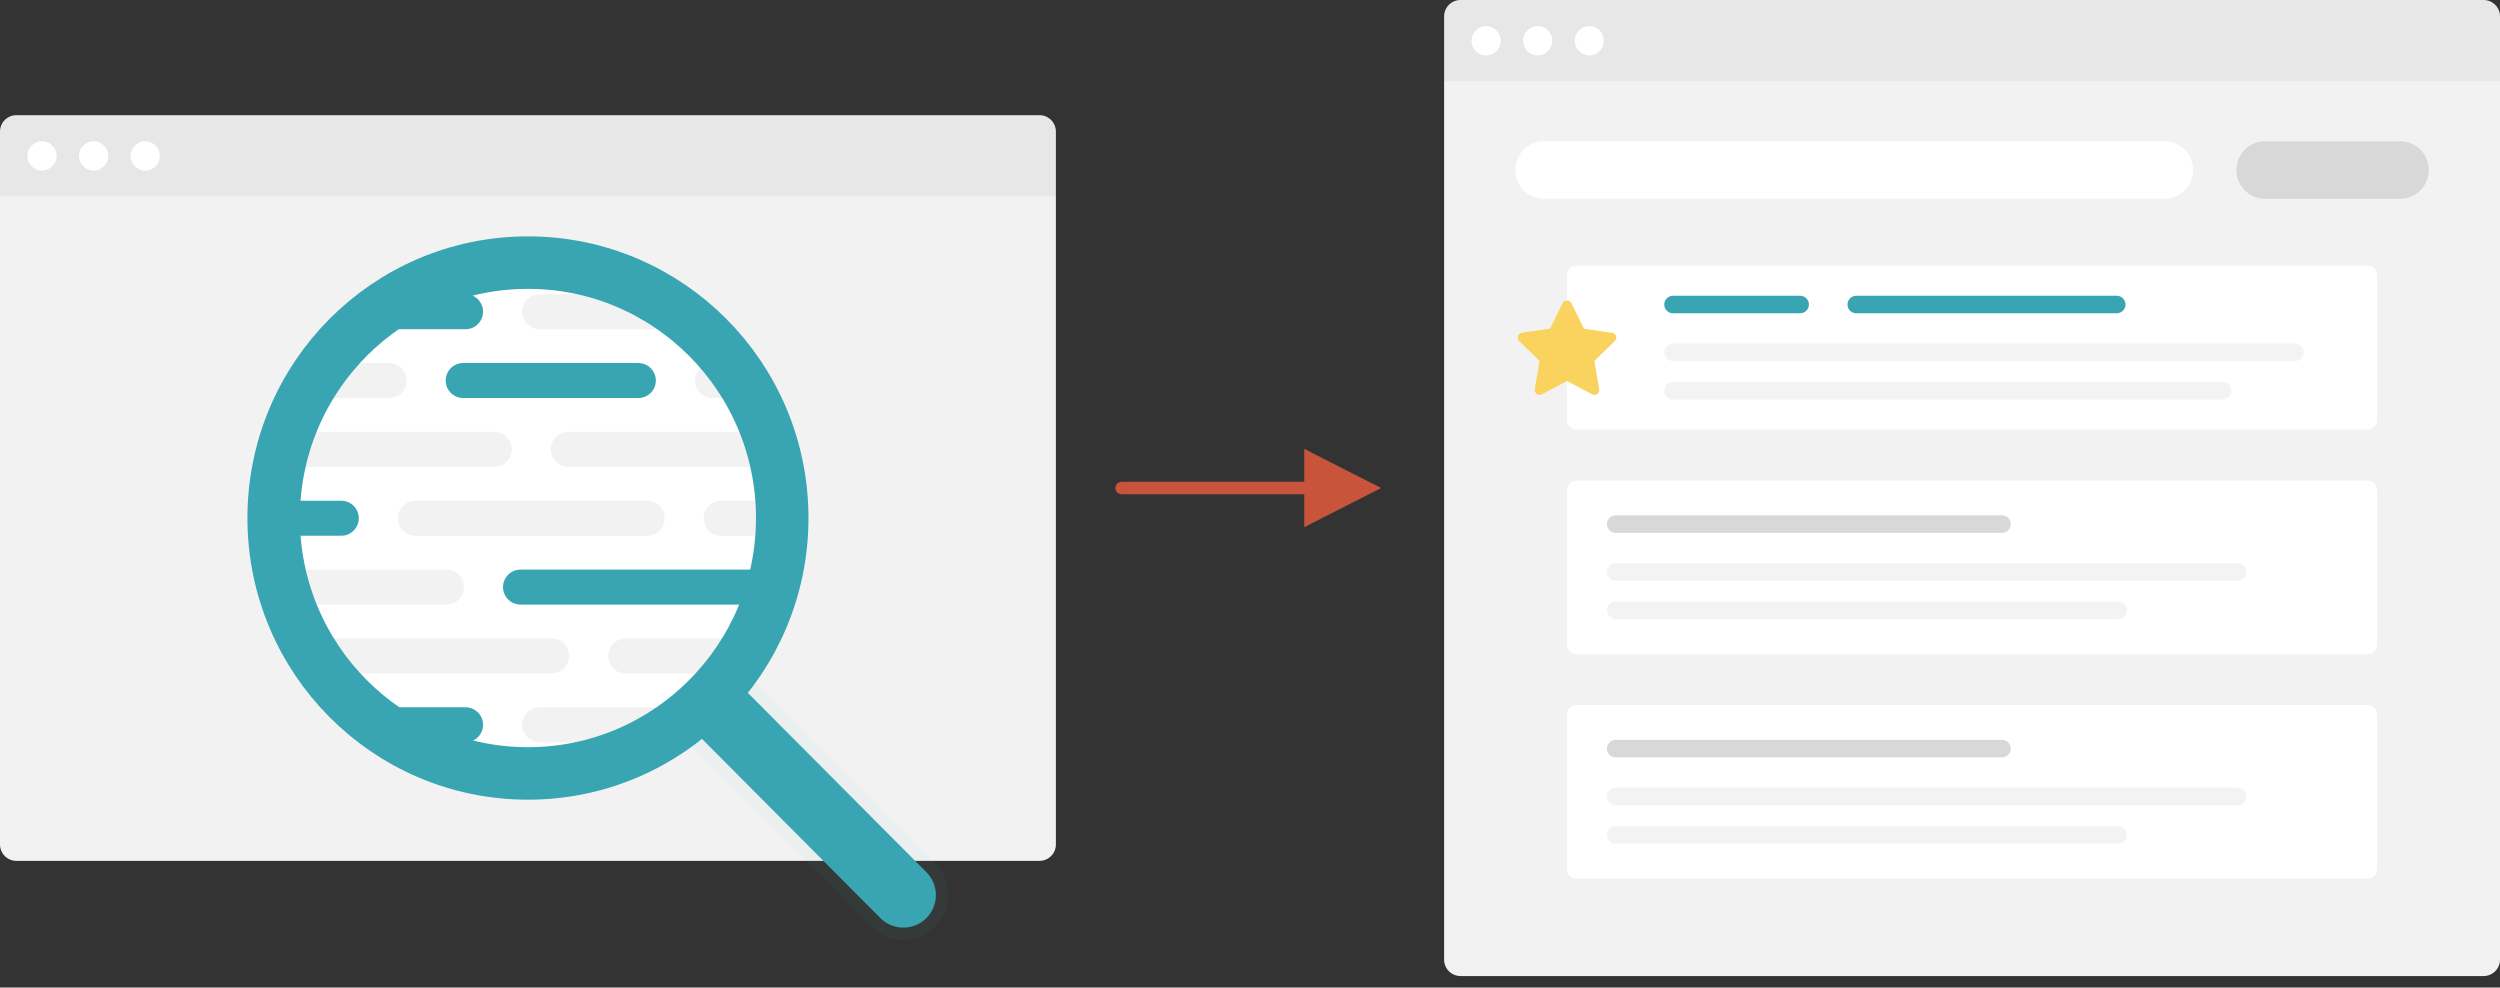<svg width="200" height="79" viewBox="0 0 200 79" fill="none" xmlns="http://www.w3.org/2000/svg">
<rect x="0" y="0" width="200" height="79" fill="#333333" stroke="none"/>
<path d="M198.692 0H116.837C116.115 0 115.529 0.589 115.529 1.314V76.768C115.529 77.494 116.115 78.083 116.837 78.083H198.692C199.414 78.083 200 77.494 200 76.768V1.314C200 0.589 199.414 0 198.692 0Z" fill="#F2F2F3"/>
<path opacity="0.05" d="M200 1.314C200 0.966 199.862 0.631 199.617 0.385C199.371 0.138 199.039 1.01815e-05 198.692 0H116.837C116.49 1.01815e-05 116.158 0.138 115.912 0.385C115.667 0.631 115.529 0.966 115.529 1.314V6.485H200V1.314Z" fill="#0D0D0D"/>
<path d="M118.89 4.433C119.535 4.433 120.058 3.907 120.058 3.259C120.058 2.611 119.535 2.085 118.89 2.085C118.244 2.085 117.721 2.611 117.721 3.259C117.721 3.907 118.244 4.433 118.89 4.433Z" fill="white"/>
<path d="M123.017 4.433C123.662 4.433 124.186 3.907 124.186 3.259C124.186 2.611 123.662 2.085 123.017 2.085C122.372 2.085 121.848 2.611 121.848 3.259C121.848 3.907 122.372 4.433 123.017 4.433Z" fill="white"/>
<path d="M127.144 4.433C127.789 4.433 128.313 3.907 128.313 3.259C128.313 2.611 127.789 2.085 127.144 2.085C126.499 2.085 125.975 2.611 125.975 3.259C125.975 3.907 126.499 4.433 127.144 4.433Z" fill="white"/>
<path d="M189.405 56.401H126.124C125.702 56.401 125.359 56.745 125.359 57.169V69.521C125.359 69.945 125.702 70.289 126.124 70.289H189.405C189.828 70.289 190.17 69.945 190.17 69.521V57.169C190.17 56.745 189.828 56.401 189.405 56.401Z" fill="white"/>
<path opacity="0.05" d="M129.255 63.712H179.01" stroke="#0D0D0D" stroke-width="1.4" stroke-linecap="round" stroke-linejoin="round"/>
<path opacity="0.05" d="M129.255 66.783H169.438" stroke="#0D0D0D" stroke-width="1.4" stroke-linecap="round" stroke-linejoin="round"/>
<path d="M129.255 59.889H160.165" stroke="#D8D8D9" stroke-width="1.4" stroke-linecap="round" stroke-linejoin="round"/>
<path d="M189.405 38.44H126.124C125.702 38.44 125.359 38.784 125.359 39.208V51.56C125.359 51.984 125.702 52.328 126.124 52.328H189.405C189.828 52.328 190.17 51.984 190.17 51.56V39.208C190.17 38.784 189.828 38.44 189.405 38.44Z" fill="white"/>
<path opacity="0.05" d="M129.255 45.752H179.01" stroke="#0D0D0D" stroke-width="1.4" stroke-linecap="round" stroke-linejoin="round"/>
<path opacity="0.05" d="M129.255 48.823H169.438" stroke="#0D0D0D" stroke-width="1.4" stroke-linecap="round" stroke-linejoin="round"/>
<path d="M129.255 41.929H160.165" stroke="#D8D8D9" stroke-width="1.4" stroke-linecap="round" stroke-linejoin="round"/>
<path d="M189.405 21.248H126.124C125.702 21.248 125.359 21.592 125.359 22.016V33.6C125.359 34.024 125.702 34.368 126.124 34.368H189.405C189.828 34.368 190.17 34.024 190.17 33.6V22.016C190.17 21.592 189.828 21.248 189.405 21.248Z" fill="white"/>
<path opacity="0.05" d="M133.842 28.183H183.597" stroke="#0D0D0D" stroke-width="1.4" stroke-linecap="round" stroke-linejoin="round"/>
<path opacity="0.05" d="M133.842 31.255H177.813" stroke="#0D0D0D" stroke-width="1.4" stroke-linecap="round" stroke-linejoin="round"/>
<path d="M148.499 24.361H169.338" stroke="#39A5B3" stroke-width="1.4" stroke-linecap="round" stroke-linejoin="round"/>
<path d="M133.842 24.361H144.012" stroke="#39A5B3" stroke-width="1.4" stroke-linecap="round" stroke-linejoin="round"/>
<path d="M129.283 26.886C129.261 26.818 129.22 26.758 129.166 26.711C129.112 26.665 129.045 26.635 128.975 26.625L126.714 26.294L125.702 24.237C125.667 24.177 125.617 24.127 125.557 24.093C125.497 24.058 125.429 24.04 125.359 24.04C125.29 24.04 125.222 24.058 125.162 24.093C125.102 24.127 125.052 24.177 125.017 24.237L124.005 26.294L121.743 26.625C121.673 26.635 121.606 26.665 121.552 26.711C121.497 26.758 121.457 26.818 121.435 26.886C121.413 26.954 121.41 27.027 121.428 27.097C121.445 27.166 121.481 27.23 121.532 27.279L123.168 28.882L122.782 31.144C122.77 31.215 122.778 31.287 122.805 31.354C122.831 31.42 122.876 31.477 122.934 31.519C122.992 31.561 123.06 31.586 123.131 31.592C123.202 31.597 123.273 31.582 123.336 31.549L125.359 30.481L127.382 31.549C127.446 31.582 127.517 31.597 127.588 31.592C127.659 31.586 127.727 31.561 127.785 31.519C127.843 31.477 127.887 31.42 127.914 31.354C127.941 31.287 127.949 31.215 127.937 31.144L127.55 28.881L129.186 27.279C129.237 27.23 129.273 27.166 129.291 27.097C129.308 27.027 129.305 26.954 129.283 26.886Z" fill="#F9D35D"/>
<path d="M173.152 15.906H123.519C122.911 15.906 122.327 15.663 121.897 15.231C121.467 14.799 121.225 14.213 121.225 13.603C121.225 12.992 121.467 12.406 121.897 11.974C122.327 11.542 122.911 11.299 123.519 11.299H173.152C173.76 11.299 174.344 11.542 174.774 11.974C175.204 12.406 175.446 12.992 175.446 13.603C175.446 14.213 175.204 14.799 174.774 15.231C174.344 15.663 173.76 15.906 173.152 15.906Z" fill="white"/>
<path d="M181.203 15.906H192.01C192.618 15.906 193.202 15.663 193.632 15.231C194.062 14.799 194.303 14.213 194.303 13.603C194.303 12.992 194.062 12.406 193.632 11.974C193.202 11.542 192.618 11.299 192.01 11.299H181.203C180.595 11.299 180.012 11.542 179.582 11.974C179.152 12.406 178.91 12.992 178.91 13.603C178.91 14.213 179.152 14.799 179.582 15.231C180.012 15.663 180.595 15.906 181.203 15.906Z" fill="#D8D8D9"/>
<path d="M104.341 42.171V35.912L110.49 39.041L104.341 42.171Z" fill="#C8543C"/>
<path d="M89.731 39.041H106.917" stroke="#C8543C" stroke-miterlimit="10" stroke-linecap="round"/>
<path d="M83.162 9.214H1.308C0.586 9.214 0 9.803 0 10.528V67.554C0 68.28 0.586 68.869 1.308 68.869H83.162C83.885 68.869 84.471 68.28 84.471 67.554V10.528C84.471 9.803 83.885 9.214 83.162 9.214Z" fill="#F2F2F3"/>
<path opacity="0.05" d="M84.471 10.528C84.471 10.18 84.333 9.846 84.088 9.599C83.842 9.353 83.51 9.214 83.163 9.214H1.308C0.961 9.214 0.629 9.353 0.383 9.599C0.138 9.846 1.01364e-05 10.18 0 10.528V15.7H84.471V10.528Z" fill="#0D0D0D"/>
<path d="M3.361 13.647C4.006 13.647 4.529 13.121 4.529 12.473C4.529 11.825 4.006 11.299 3.361 11.299C2.715 11.299 2.192 11.825 2.192 12.473C2.192 13.121 2.715 13.647 3.361 13.647Z" fill="white"/>
<path d="M7.488 13.647C8.133 13.647 8.657 13.121 8.657 12.473C8.657 11.825 8.133 11.299 7.488 11.299C6.842 11.299 6.319 11.825 6.319 12.473C6.319 13.121 6.842 13.647 7.488 13.647Z" fill="white"/>
<path d="M11.615 13.647C12.261 13.647 12.784 13.121 12.784 12.473C12.784 11.825 12.261 11.299 11.615 11.299C10.97 11.299 10.446 11.825 10.446 12.473C10.446 13.121 10.97 13.647 11.615 13.647Z" fill="white"/>
<path d="M42.236 61.875C53.47 61.875 62.578 52.727 62.578 41.442C62.578 30.157 53.47 21.009 42.236 21.009C31.001 21.009 21.893 30.157 21.893 41.442C21.893 52.727 31.001 61.875 42.236 61.875Z" fill="white"/>
<mask id="mask0_945_314" style="mask-type:luminance" maskUnits="userSpaceOnUse" x="21" y="21" width="42" height="41">
<path d="M42.236 61.875C53.47 61.875 62.578 52.727 62.578 41.442C62.578 30.157 53.47 21.009 42.236 21.009C31.001 21.009 21.893 30.157 21.893 41.442C21.893 52.727 31.001 61.875 42.236 61.875Z" fill="white"/>
</mask>
<g mask="url(#mask0_945_314)">
<path d="M15.209 24.934H37.245" stroke="#39A5B3" stroke-width="2.8" stroke-miterlimit="10" stroke-linecap="round"/>
<path d="M43.17 24.934H64.441" stroke="#F2F2F3" stroke-width="2.8" stroke-miterlimit="10" stroke-linecap="round"/>
<path d="M15.209 30.442H31.129" stroke="#F2F2F3" stroke-width="2.8" stroke-miterlimit="10" stroke-linecap="round"/>
<path d="M15.209 35.95H39.538" stroke="#F2F2F3" stroke-width="2.8" stroke-miterlimit="10" stroke-linecap="round"/>
<path d="M45.463 35.95H64.441" stroke="#F2F2F3" stroke-width="2.8" stroke-miterlimit="10" stroke-linecap="round"/>
<path d="M33.228 41.459H51.769" stroke="#F2F2F3" stroke-width="2.8" stroke-miterlimit="10" stroke-linecap="round"/>
<path d="M15.209 41.459H27.303" stroke="#39A5B3" stroke-width="2.8" stroke-miterlimit="10" stroke-linecap="round"/>
<path d="M56.992 30.442H71.711" stroke="#F2F2F3" stroke-width="2.8" stroke-miterlimit="10" stroke-linecap="round"/>
<path d="M37.054 30.442H51.067" stroke="#39A5B3" stroke-width="2.8" stroke-miterlimit="10" stroke-linecap="round"/>
<path d="M57.694 41.459H64.441" stroke="#F2F2F3" stroke-width="2.8" stroke-miterlimit="10" stroke-linecap="round"/>
<path d="M13.681 46.967H35.716" stroke="#F2F2F3" stroke-width="2.8" stroke-miterlimit="10" stroke-linecap="round"/>
<path d="M41.641 46.967H64.441" stroke="#39A5B3" stroke-width="2.8" stroke-miterlimit="10" stroke-linecap="round"/>
<path d="M15.209 52.475H44.125" stroke="#F2F2F3" stroke-width="2.8" stroke-miterlimit="10" stroke-linecap="round"/>
<path d="M50.05 52.475H64.441" stroke="#F2F2F3" stroke-width="2.8" stroke-miterlimit="10" stroke-linecap="round"/>
<path d="M15.209 57.983H37.245" stroke="#39A5B3" stroke-width="2.8" stroke-miterlimit="10" stroke-linecap="round"/>
<path d="M43.17 57.983H64.441" stroke="#F2F2F3" stroke-width="2.8" stroke-miterlimit="10" stroke-linecap="round"/>
</g>
<path d="M42.236 61.875C53.47 61.875 62.578 52.727 62.578 41.442C62.578 30.157 53.47 21.009 42.236 21.009C31.001 21.009 21.893 30.157 21.893 41.442C21.893 52.727 31.001 61.875 42.236 61.875Z" stroke="#39A5B3" stroke-width="4.2" stroke-linejoin="round"/>
<path d="M58.105 57.382L72.27 71.61" stroke="#39A5B3" stroke-width="5.2" stroke-linecap="round" stroke-linejoin="round"/>
<g opacity="0.05">
<path d="M42.236 61.875C53.47 61.875 62.578 52.727 62.578 41.442C62.578 30.157 53.47 21.009 42.236 21.009C31.001 21.009 21.893 30.157 21.893 41.442C21.893 52.727 31.001 61.875 42.236 61.875Z" stroke="#39A5B3" stroke-width="4" stroke-linejoin="round"/>
<path d="M58.105 57.382L72.27 71.61" stroke="#39A5B3" stroke-width="7.2" stroke-linecap="round" stroke-linejoin="round"/>
</g>
</svg>

